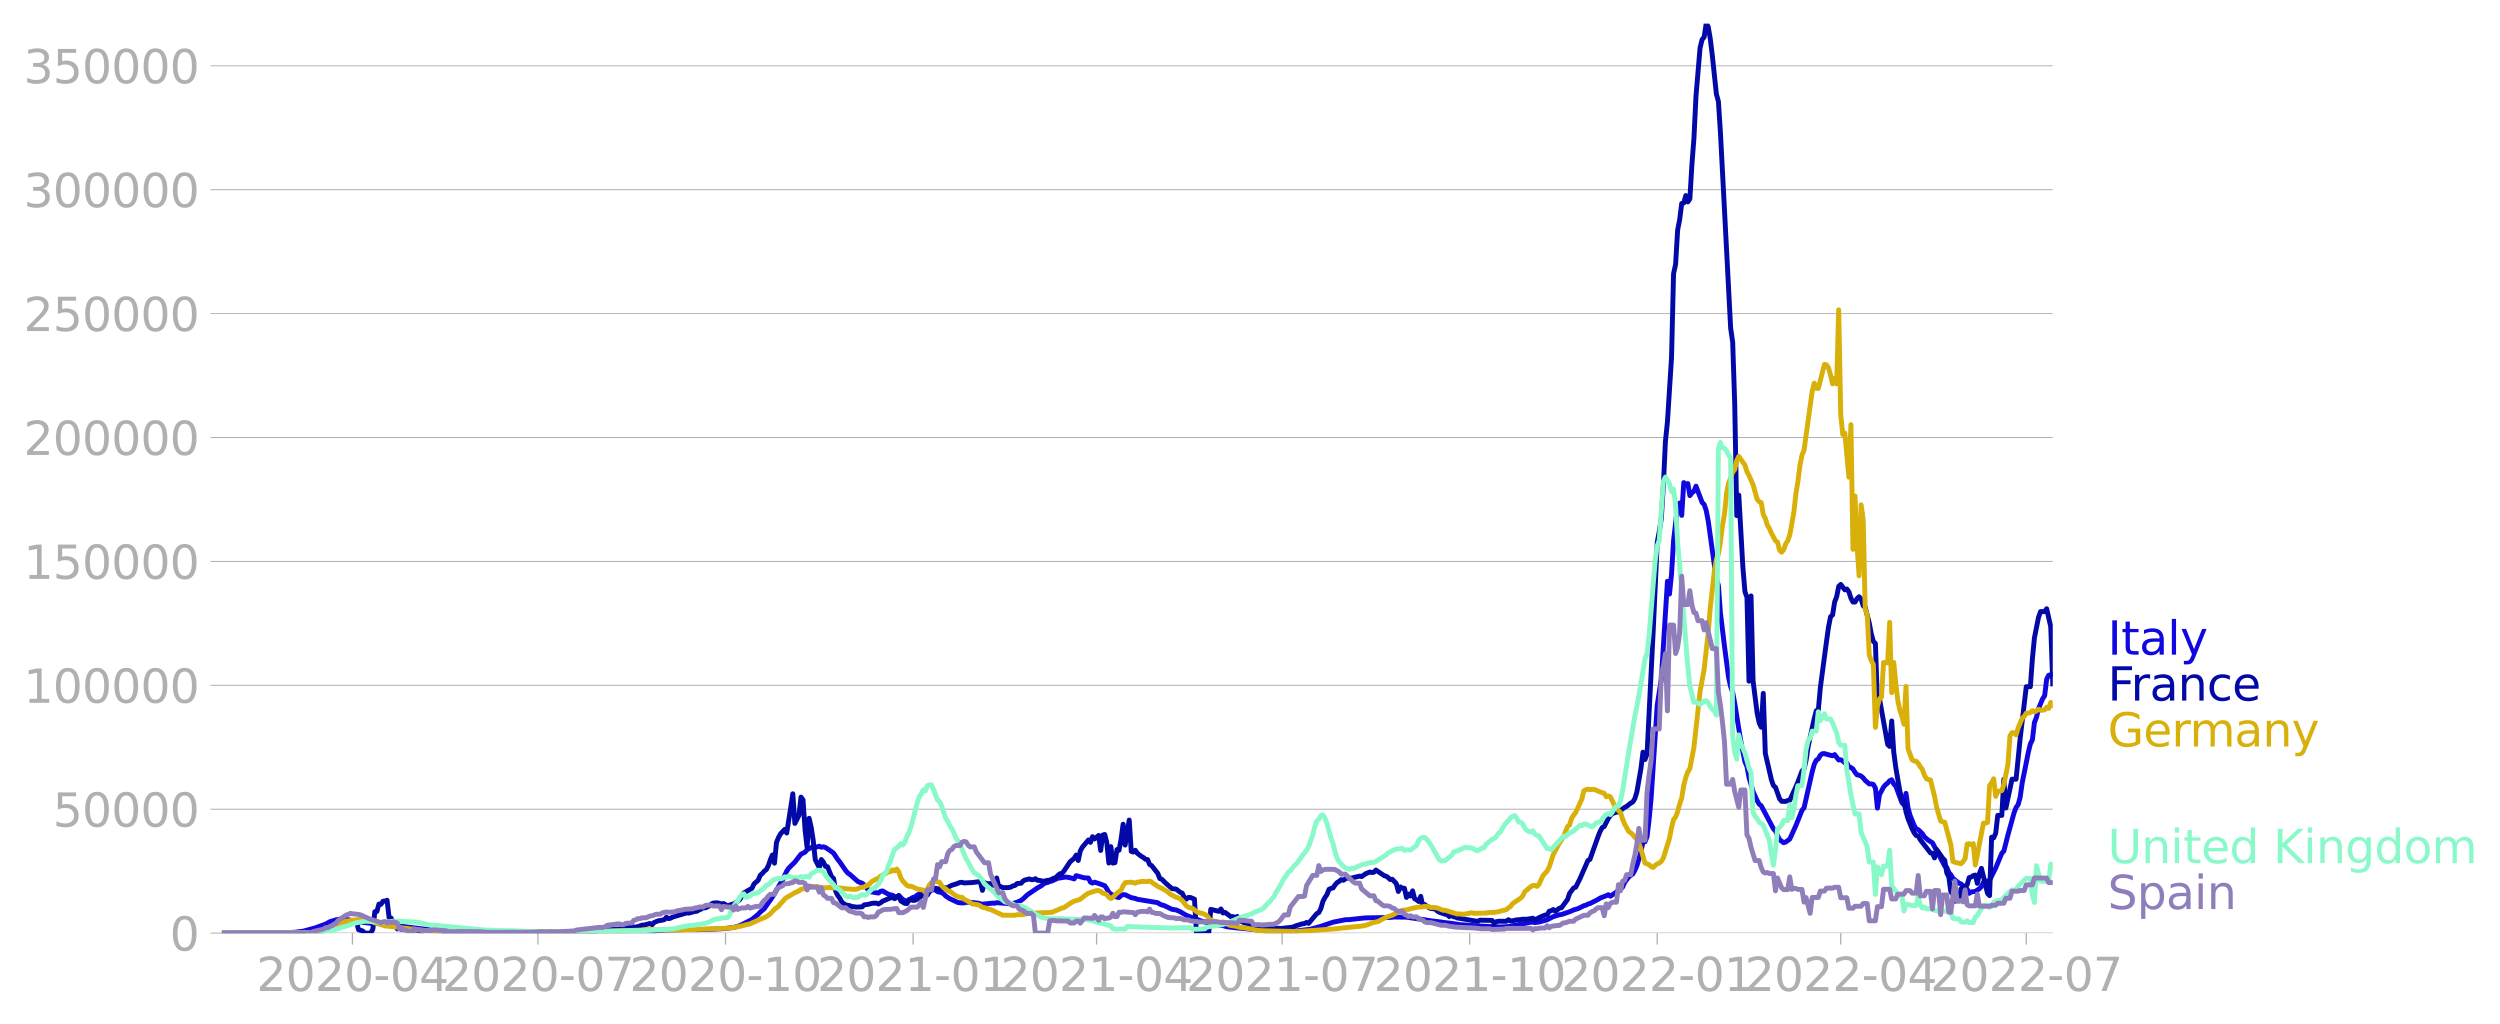 <svg xmlns:xlink="http://www.w3.org/1999/xlink" width="1015.94" height="416.199" viewBox="0 0 761.955 312.149" xmlns="http://www.w3.org/2000/svg"><defs><style>*{stroke-linejoin:round;stroke-linecap:butt}</style></defs><g id="figure_1"><path d="M0 312.15h761.955V0H0v312.15z" style="fill:none" id="patch_1"/><g id="axes_1"><path d="M67.645 284.4h558V7.2h-558v277.2z" style="fill:none" id="patch_2"/><g id="matplotlib.axis_1"><g id="xtick_1"><g id="line2d_1"><defs><path id="maa2f09c432" d="M0 0v3.5" style="stroke:#b0b0b0;stroke-width:.4"/></defs><use xlink:href="#maa2f09c432" x="107.413" y="284.4" style="fill:#b0b0b0;stroke:#b0b0b0;stroke-width:.4"/></g><g style="fill:#b0b0b0" transform="matrix(.14 0 0 -.14 78.165 302.038)" id="text_1"><defs><path id="DejaVuSans-32" d="M1228 531h2203V0H469v531q359 372 979 998 621 627 780 809 303 340 423 576 121 236 121 464 0 372-261 606-261 235-680 235-297 0-627-103-329-103-704-313v638q381 153 712 231 332 78 607 78 725 0 1156-363 431-362 431-968 0-288-108-546-107-257-392-607-78-91-497-524-418-433-1181-1211z" transform="scale(.016)"/><path id="DejaVuSans-30" d="M2034 4250q-487 0-733-480-245-479-245-1442 0-959 245-1439 246-480 733-480 491 0 736 480 246 480 246 1439 0 963-246 1442-245 480-736 480zm0 500q785 0 1199-621 414-620 414-1801 0-1178-414-1799Q2819-91 2034-91q-784 0-1198 620-414 621-414 1799 0 1181 414 1801 414 621 1198 621z" transform="scale(.016)"/><path id="DejaVuSans-2d" d="M313 2009h1684v-512H313v512z" transform="scale(.016)"/><path id="DejaVuSans-34" d="M2419 4116 825 1625h1594v2491zm-166 550h794V1625h666v-525h-666V0h-628v1100H313v609l1940 2957z" transform="scale(.016)"/></defs><use xlink:href="#DejaVuSans-32"/><use xlink:href="#DejaVuSans-30" x="63.623"/><use xlink:href="#DejaVuSans-32" x="127.246"/><use xlink:href="#DejaVuSans-30" x="190.869"/><use xlink:href="#DejaVuSans-2d" x="254.492"/><use xlink:href="#DejaVuSans-30" x="290.576"/><use xlink:href="#DejaVuSans-34" x="354.199"/></g></g><g id="xtick_2"><use xlink:href="#maa2f09c432" x="163.959" y="284.4" style="fill:#b0b0b0;stroke:#b0b0b0;stroke-width:.4" id="line2d_2"/><g style="fill:#b0b0b0" transform="matrix(.14 0 0 -.14 134.711 302.038)" id="text_2"><defs><path id="DejaVuSans-37" d="M525 4666h3000v-269L1831 0h-659l1594 4134H525v532z" transform="scale(.016)"/></defs><use xlink:href="#DejaVuSans-32"/><use xlink:href="#DejaVuSans-30" x="63.623"/><use xlink:href="#DejaVuSans-32" x="127.246"/><use xlink:href="#DejaVuSans-30" x="190.869"/><use xlink:href="#DejaVuSans-2d" x="254.492"/><use xlink:href="#DejaVuSans-30" x="290.576"/><use xlink:href="#DejaVuSans-37" x="354.199"/></g></g><g id="xtick_3"><use xlink:href="#maa2f09c432" x="221.126" y="284.4" style="fill:#b0b0b0;stroke:#b0b0b0;stroke-width:.4" id="line2d_3"/><g style="fill:#b0b0b0" transform="matrix(.14 0 0 -.14 191.878 302.038)" id="text_3"><defs><path id="DejaVuSans-31" d="M794 531h1031v3560L703 3866v575l1116 225h631V531h1031V0H794v531z" transform="scale(.016)"/></defs><use xlink:href="#DejaVuSans-32"/><use xlink:href="#DejaVuSans-30" x="63.623"/><use xlink:href="#DejaVuSans-32" x="127.246"/><use xlink:href="#DejaVuSans-30" x="190.869"/><use xlink:href="#DejaVuSans-2d" x="254.492"/><use xlink:href="#DejaVuSans-31" x="290.576"/><use xlink:href="#DejaVuSans-30" x="354.199"/></g></g><g id="xtick_4"><use xlink:href="#maa2f09c432" x="278.293" y="284.4" style="fill:#b0b0b0;stroke:#b0b0b0;stroke-width:.4" id="line2d_4"/><g style="fill:#b0b0b0" transform="matrix(.14 0 0 -.14 249.045 302.038)" id="text_4"><use xlink:href="#DejaVuSans-32"/><use xlink:href="#DejaVuSans-30" x="63.623"/><use xlink:href="#DejaVuSans-32" x="127.246"/><use xlink:href="#DejaVuSans-31" x="190.869"/><use xlink:href="#DejaVuSans-2d" x="254.492"/><use xlink:href="#DejaVuSans-30" x="290.576"/><use xlink:href="#DejaVuSans-31" x="354.199"/></g></g><g id="xtick_5"><use xlink:href="#maa2f09c432" x="334.217" y="284.4" style="fill:#b0b0b0;stroke:#b0b0b0;stroke-width:.4" id="line2d_5"/><g style="fill:#b0b0b0" transform="matrix(.14 0 0 -.14 304.97 302.038)" id="text_5"><use xlink:href="#DejaVuSans-32"/><use xlink:href="#DejaVuSans-30" x="63.623"/><use xlink:href="#DejaVuSans-32" x="127.246"/><use xlink:href="#DejaVuSans-31" x="190.869"/><use xlink:href="#DejaVuSans-2d" x="254.492"/><use xlink:href="#DejaVuSans-30" x="290.576"/><use xlink:href="#DejaVuSans-34" x="354.199"/></g></g><g id="xtick_6"><use xlink:href="#maa2f09c432" x="390.763" y="284.4" style="fill:#b0b0b0;stroke:#b0b0b0;stroke-width:.4" id="line2d_6"/><g style="fill:#b0b0b0" transform="matrix(.14 0 0 -.14 361.515 302.038)" id="text_6"><use xlink:href="#DejaVuSans-32"/><use xlink:href="#DejaVuSans-30" x="63.623"/><use xlink:href="#DejaVuSans-32" x="127.246"/><use xlink:href="#DejaVuSans-31" x="190.869"/><use xlink:href="#DejaVuSans-2d" x="254.492"/><use xlink:href="#DejaVuSans-30" x="290.576"/><use xlink:href="#DejaVuSans-37" x="354.199"/></g></g><g id="xtick_7"><use xlink:href="#maa2f09c432" x="447.93" y="284.4" style="fill:#b0b0b0;stroke:#b0b0b0;stroke-width:.4" id="line2d_7"/><g style="fill:#b0b0b0" transform="matrix(.14 0 0 -.14 418.682 302.038)" id="text_7"><use xlink:href="#DejaVuSans-32"/><use xlink:href="#DejaVuSans-30" x="63.623"/><use xlink:href="#DejaVuSans-32" x="127.246"/><use xlink:href="#DejaVuSans-31" x="190.869"/><use xlink:href="#DejaVuSans-2d" x="254.492"/><use xlink:href="#DejaVuSans-31" x="290.576"/><use xlink:href="#DejaVuSans-30" x="354.199"/></g></g><g id="xtick_8"><use xlink:href="#maa2f09c432" x="505.097" y="284.4" style="fill:#b0b0b0;stroke:#b0b0b0;stroke-width:.4" id="line2d_8"/><g style="fill:#b0b0b0" transform="matrix(.14 0 0 -.14 475.85 302.038)" id="text_8"><use xlink:href="#DejaVuSans-32"/><use xlink:href="#DejaVuSans-30" x="63.623"/><use xlink:href="#DejaVuSans-32" x="127.246"/><use xlink:href="#DejaVuSans-32" x="190.869"/><use xlink:href="#DejaVuSans-2d" x="254.492"/><use xlink:href="#DejaVuSans-30" x="290.576"/><use xlink:href="#DejaVuSans-31" x="354.199"/></g></g><g id="xtick_9"><use xlink:href="#maa2f09c432" x="561.021" y="284.4" style="fill:#b0b0b0;stroke:#b0b0b0;stroke-width:.4" id="line2d_9"/><g style="fill:#b0b0b0" transform="matrix(.14 0 0 -.14 531.773 302.038)" id="text_9"><use xlink:href="#DejaVuSans-32"/><use xlink:href="#DejaVuSans-30" x="63.623"/><use xlink:href="#DejaVuSans-32" x="127.246"/><use xlink:href="#DejaVuSans-32" x="190.869"/><use xlink:href="#DejaVuSans-2d" x="254.492"/><use xlink:href="#DejaVuSans-30" x="290.576"/><use xlink:href="#DejaVuSans-34" x="354.199"/></g></g><g id="xtick_10"><use xlink:href="#maa2f09c432" x="617.567" y="284.4" style="fill:#b0b0b0;stroke:#b0b0b0;stroke-width:.4" id="line2d_10"/><g style="fill:#b0b0b0" transform="matrix(.14 0 0 -.14 588.32 302.038)" id="text_10"><use xlink:href="#DejaVuSans-32"/><use xlink:href="#DejaVuSans-30" x="63.623"/><use xlink:href="#DejaVuSans-32" x="127.246"/><use xlink:href="#DejaVuSans-32" x="190.869"/><use xlink:href="#DejaVuSans-2d" x="254.492"/><use xlink:href="#DejaVuSans-30" x="290.576"/><use xlink:href="#DejaVuSans-37" x="354.199"/></g></g></g><g id="matplotlib.axis_2"><g id="ytick_1"><path d="M67.645 284.4h558" clip-path="url(#pd9306a3d4e)" style="fill:none;stroke:#b0b0b0;stroke-width:.3;stroke-linecap:square" id="line2d_11"/><g id="line2d_12"><defs><path id="m25eeac8d8b" d="M0 0h-3.5" style="stroke:#b0b0b0;stroke-width:.3"/></defs><use xlink:href="#m25eeac8d8b" x="67.645" y="284.4" style="fill:#b0b0b0;stroke:#b0b0b0;stroke-width:.3"/></g><use xlink:href="#DejaVuSans-30" style="fill:#b0b0b0" transform="matrix(.14 0 0 -.14 51.737 289.719)" id="text_11"/></g><g id="ytick_2"><path d="M67.645 246.636h558" clip-path="url(#pd9306a3d4e)" style="fill:none;stroke:#b0b0b0;stroke-width:.3;stroke-linecap:square" id="line2d_13"/><use xlink:href="#m25eeac8d8b" x="67.645" y="246.636" style="fill:#b0b0b0;stroke:#b0b0b0;stroke-width:.3" id="line2d_14"/><g style="fill:#b0b0b0" transform="matrix(.14 0 0 -.14 16.108 251.955)" id="text_12"><defs><path id="DejaVuSans-35" d="M691 4666h2478v-532H1269V2991q137 47 274 70 138 23 276 23 781 0 1237-428 457-428 457-1159 0-753-469-1171Q2575-91 1722-91q-294 0-599 50Q819 9 494 109v635q281-153 581-228t634-75q541 0 856 284 316 284 316 772 0 487-316 771-315 285-856 285-253 0-505-56-251-56-513-175v2344z" transform="scale(.016)"/></defs><use xlink:href="#DejaVuSans-35"/><use xlink:href="#DejaVuSans-30" x="63.623"/><use xlink:href="#DejaVuSans-30" x="127.246"/><use xlink:href="#DejaVuSans-30" x="190.869"/><use xlink:href="#DejaVuSans-30" x="254.492"/></g></g><g id="ytick_3"><path d="M67.645 208.872h558" clip-path="url(#pd9306a3d4e)" style="fill:none;stroke:#b0b0b0;stroke-width:.3;stroke-linecap:square" id="line2d_15"/><use xlink:href="#m25eeac8d8b" x="67.645" y="208.872" style="fill:#b0b0b0;stroke:#b0b0b0;stroke-width:.3" id="line2d_16"/><g style="fill:#b0b0b0" transform="matrix(.14 0 0 -.14 7.2 214.191)" id="text_13"><use xlink:href="#DejaVuSans-31"/><use xlink:href="#DejaVuSans-30" x="63.623"/><use xlink:href="#DejaVuSans-30" x="127.246"/><use xlink:href="#DejaVuSans-30" x="190.869"/><use xlink:href="#DejaVuSans-30" x="254.492"/><use xlink:href="#DejaVuSans-30" x="318.115"/></g></g><g id="ytick_4"><path d="M67.645 171.108h558" clip-path="url(#pd9306a3d4e)" style="fill:none;stroke:#b0b0b0;stroke-width:.3;stroke-linecap:square" id="line2d_17"/><use xlink:href="#m25eeac8d8b" x="67.645" y="171.108" style="fill:#b0b0b0;stroke:#b0b0b0;stroke-width:.3" id="line2d_18"/><g style="fill:#b0b0b0" transform="matrix(.14 0 0 -.14 7.2 176.427)" id="text_14"><use xlink:href="#DejaVuSans-31"/><use xlink:href="#DejaVuSans-35" x="63.623"/><use xlink:href="#DejaVuSans-30" x="127.246"/><use xlink:href="#DejaVuSans-30" x="190.869"/><use xlink:href="#DejaVuSans-30" x="254.492"/><use xlink:href="#DejaVuSans-30" x="318.115"/></g></g><g id="ytick_5"><path d="M67.645 133.344h558" clip-path="url(#pd9306a3d4e)" style="fill:none;stroke:#b0b0b0;stroke-width:.3;stroke-linecap:square" id="line2d_19"/><use xlink:href="#m25eeac8d8b" x="67.645" y="133.344" style="fill:#b0b0b0;stroke:#b0b0b0;stroke-width:.3" id="line2d_20"/><g style="fill:#b0b0b0" transform="matrix(.14 0 0 -.14 7.2 138.663)" id="text_15"><use xlink:href="#DejaVuSans-32"/><use xlink:href="#DejaVuSans-30" x="63.623"/><use xlink:href="#DejaVuSans-30" x="127.246"/><use xlink:href="#DejaVuSans-30" x="190.869"/><use xlink:href="#DejaVuSans-30" x="254.492"/><use xlink:href="#DejaVuSans-30" x="318.115"/></g></g><g id="ytick_6"><path d="M67.645 95.58h558" clip-path="url(#pd9306a3d4e)" style="fill:none;stroke:#b0b0b0;stroke-width:.3;stroke-linecap:square" id="line2d_21"/><use xlink:href="#m25eeac8d8b" x="67.645" y="95.581" style="fill:#b0b0b0;stroke:#b0b0b0;stroke-width:.3" id="line2d_22"/><g style="fill:#b0b0b0" transform="matrix(.14 0 0 -.14 7.2 100.9)" id="text_16"><use xlink:href="#DejaVuSans-32"/><use xlink:href="#DejaVuSans-35" x="63.623"/><use xlink:href="#DejaVuSans-30" x="127.246"/><use xlink:href="#DejaVuSans-30" x="190.869"/><use xlink:href="#DejaVuSans-30" x="254.492"/><use xlink:href="#DejaVuSans-30" x="318.115"/></g></g><g id="ytick_7"><path d="M67.645 57.817h558" clip-path="url(#pd9306a3d4e)" style="fill:none;stroke:#b0b0b0;stroke-width:.3;stroke-linecap:square" id="line2d_23"/><use xlink:href="#m25eeac8d8b" x="67.645" y="57.817" style="fill:#b0b0b0;stroke:#b0b0b0;stroke-width:.3" id="line2d_24"/><g style="fill:#b0b0b0" transform="matrix(.14 0 0 -.14 7.2 63.136)" id="text_17"><defs><path id="DejaVuSans-33" d="M2597 2516q453-97 707-404 255-306 255-756 0-690-475-1069Q2609-91 1734-91q-293 0-604 58T488 141v609q262-153 574-231 313-78 654-78 593 0 904 234t311 681q0 413-289 645-289 233-804 233h-544v519h569q465 0 712 186t247 536q0 359-255 551-254 193-729 193-260 0-557-57-297-56-653-174v562q360 100 674 150t592 50q719 0 1137-327 419-326 419-882 0-388-222-655t-631-370z" transform="scale(.016)"/></defs><use xlink:href="#DejaVuSans-33"/><use xlink:href="#DejaVuSans-30" x="63.623"/><use xlink:href="#DejaVuSans-30" x="127.246"/><use xlink:href="#DejaVuSans-30" x="190.869"/><use xlink:href="#DejaVuSans-30" x="254.492"/><use xlink:href="#DejaVuSans-30" x="318.115"/></g></g><g id="ytick_8"><path d="M67.645 20.053h558" clip-path="url(#pd9306a3d4e)" style="fill:none;stroke:#b0b0b0;stroke-width:.3;stroke-linecap:square" id="line2d_25"/><use xlink:href="#m25eeac8d8b" x="67.645" y="20.053" style="fill:#b0b0b0;stroke:#b0b0b0;stroke-width:.3" id="line2d_26"/><g style="fill:#b0b0b0" transform="matrix(.14 0 0 -.14 7.2 25.372)" id="text_18"><use xlink:href="#DejaVuSans-33"/><use xlink:href="#DejaVuSans-35" x="63.623"/><use xlink:href="#DejaVuSans-30" x="127.246"/><use xlink:href="#DejaVuSans-30" x="190.869"/><use xlink:href="#DejaVuSans-30" x="254.492"/><use xlink:href="#DejaVuSans-30" x="318.115"/></g></g></g><path d="m67.645 284.4 19.263-.094 3.107-.19 2.485-.329 3.729-1.035 3.106-1.149 1.243-.701 1.864-.566 1.243-.204 1.864.108 2.486.421 1.864.366 1.243.158 1.864.22 2.485.092 1.243.172 1.243.179 1.864.236.621-.076 1.865.296 9.942 1.246 1.242.025 6.214.332 14.913.284 2.486.034 3.728-.035 10.564.058 13.67-.056 10.563-.251 7.457-.51 3.107-.064 2.485-.062 3.729.033 5.592-.183 3.107-.167 2.486-.338 1.242-.309 1.243-.516 3.107-1.618 1.864-1.53.622-.674 1.242-1.046 2.486-3.56 3.107-5.275 1.242-2.595.622-.932 1.864-1.84 1.864-2.422 1.243-.618.621-.74 1.243-.634.621-.335.622.276 1.243-.372.621.313.621-.142.622.194 1.864 1.272.621.478 1.243 1.876.621.774 1.865 2.702.62.707.622.418 2.486 2.203 1.243.481.621.487 1.243 1.53.621.58 2.486.405.621-.52.621-.133 1.865 1.053 1.242.29.622.394.621.021.621-.392 1.243 1.302 1.243.474.621-.248.622-.587.621-.342.621-.153.622-.573.621-.24 1.243-.893 1.243 1.05.621-.879.622-.472.62-.187.622.122.622.491 1.242.276.622.396.621.656 1.243.804 1.243.582 1.242.592 1.243.128.622-.01.621-.175 1.243-.025 2.485.276.622.217.621.076 3.107-.299.621.025.622-.16 3.728.277.621.15 1.865-.579 1.242-.561.622-.468 1.242-1.201 3.107-2.123 1.243-.7.621-.51.622-.355.621-.084.622-.287.621-.155 1.864-.861 1.864-.28.622-.083 1.242.197 1.243.365.622-.998 2.485.677 1.243.057.621 1.251.622.29.621-.285 1.243.394 1.243.45.62.24.622.895.622 1.1.621.537 1.864.968.622.097.621-.612.621-.267.622.026 1.864.89 1.243.246.621.25 6.214 1.037.621.433.622.27.621.138 2.485 1.187 1.243.186 1.243.529 1.864 1.103 1.864.719 3.107 1.158 1.864.405 2.486.592 1.864.264 1.243.363 2.485.293 3.729.346 7.456.744 4.971-.006 2.486-.116 4.35-.528 3.106-.882 3.729-1.253 1.864-.379 1.864-.369 1.243-.042 1.864-.21 1.864-.196 1.243-.12 7.456-.134 1.243-.128 3.728.053 2.486.356 3.107.446 1.864.295 2.485.297 1.865.272 1.864.203 2.485.39 3.107.23 3.728.232 5.593.269 2.485-.148 6.836-1.293.62-.03.622.131 1.243-.176 2.486-.684 1.864-.962 1.864-.57.621-.07 2.486-.844 1.243-.555 1.242-.37 1.243-.582.621-.338.622-.143.621-.348.622-.169 2.485-1.265.621-.405 1.865-.711.621-.31.621.463 1.243-.85 2.486-1.897.621-1.466 1.243-1.635.621-.549.622-.378.62-1.091.622-1.418.622-1.994.621-2.37.621-2.885.622-.062.621-1.575.622-5.127.621-6.656 1.243-18.999.621-9.33 1.243-7.929 1.864-29.783.621 3.88.622-6.073.621-10.197 1.243-10.687.621-.768.622 3.76.621-9.988.621.496.622-.196.621 3.67.622-.82.621-.514.621-1.542 1.864 4.947.622.617.621 1.818.622 3.24 1.864 13.377.621 4.141.622 2.162.62 8.413 1.244 10.218 1.242 9.46.622 2.716.621 1.73.622 3.33 1.864 11.636 1.242 6.212.622 1.383.621 3.389 1.243 4.31 1.243 2.732.621 1.094.622.463 3.728 7.06.621.669 1.243 2.613 1.243.93.621-.216 1.243-.906 1.243-2.75.621-1.356 1.243-3.125.621-1.525.622-.76 2.485-10.986.621-2.27.622-1.245.621-.405.622-1.132.621-.454.621-.03 1.243.36 1.243.305.621-.366 1.243 1.644.621-.07.622.346.621.605.622.025.62 1.228.622.164.622.458.621 1.014.621.754.622.118.621.283.622.524.621.788 1.243 1.063.621-.012.621.18.622 1.092.621 6.12.622-4.084 1.242-2.355.622-.701.621-.496.622-.722.62-.287.622 1.296.622.643 1.242 3.384.622 1.646.621.67.622-3.498.621 4.4.621 2.3 1.243 3.05.621 1.119.622.178 1.243 1.205.621.996 1.243 1.056 1.243.77 3.728 7.073.621.405.622 1.531.621.732.621 1.063 1.864 1.486.622.235 1.243 1.225.621.34.621 1.308.622-.452 1.243-.124 1.242-.86.622-.627.621-1.33.621.039.622-.41.621-.22 1.864-3.746 1.864-4.49.622-.673 1.243-4.908 1.864-6.744.621-1.626.622-.876.62-2.254.622-4.38 1.243-6.18.621-3.137.622-2.546.621-1.28.622-5.271.621-1.571.621-2.606 1.243-3.013.621-.933.622-5.058.621-1.191.622-.17.621-.026h0" clip-path="url(#pd9306a3d4e)" style="fill:none;stroke:#1007e1;stroke-width:1.5;stroke-linecap:square" id="line2d_27"/><path d="m67.645 284.4 24.855-.107 3.107-.224 2.486-.309 2.485-.435 1.243-.375 1.243-.299 2.485-.79.622-.107.621-.581.621-.203.622.196.621-.155.622 2.344 1.242.372.622.673h1.864l.621-1.151.622-5.384.62-.052.622-2.259.622.07.621-.949.621-.035.622-.255.621 5.358.622.075.621 1.595.621.152.622 1.541.621-.1.622.23.62.05 1.244-.184.621.351.621-.316.622.247 1.243.125 1.242.554.622-.603 1.864.08 1.864.077.621.39 8.7.19.621-.332.621.017 1.243-.207 1.243.089.621.367 1.243-.109.622.132 1.864-.127.621-.415.621.43 3.107-.017 3.729-.017 3.107.023.62.081 2.486-.135 1.243.088 1.864-.087 3.107.02h1.243l3.107-.005 3.728-.223 1.864-.06 1.864-.098 1.865-.092 5.592-.505 1.243-.172 1.243-.664.62.445 1.244-.204 1.242-.45.622-.029 1.864-.489.621.378.622-.693 1.243-.503 1.242-.192.622-.163.621-.734.621.443.622-.133.621-.339 4.35-1.293.621.073 1.243-.34.621-.18.622-.05.621-.4.621-.24.622-.453.621.085 1.243-.564.621-.612.622-.31 1.243-.081 1.242.358.622-.122 1.242.706 1.243-.449.622-.144.621-.357 1.243-.967 1.242-2.024 2.486-1.445.621-1.333 1.243-1.086.622-1.494.62-.547.622-.729.622-.48.621-1.192.621-1.858.622-1.416.621 2.506.622-6.336.621-1.52.621-1.094 1.243-1.343.621 1.097 1.243-7.838.622-4.116.621 9.028 1.243-2.445.621-5.562.622.821.62 9.136.622 5.393.622-8.904.621 2.726.621 3.972.622 5.902 1.243 2.454.621-2.48.621.815.622 1.27.621.094 1.243 3.059.621.538.622 3.85.621 1.304.621.84.622 1.132.621.56.622.364 1.242.24.622.273.621.024.621.136 1.865-.075.621-.604 1.243-.166 1.242-.328 1.243-.04.622.25.621-.328.621-.488 2.486-1.075.621-.014.622.295 1.242-.832.622 1.547 1.243.738.621.04.621-1.244 1.243.283.621-.04.622-.392.621-.105.622-1.008.621.144.621-.19.622-.055.621-1.803.622-.373 1.242.145 1.243.182 1.864-.365.622.002.621-.46.621-.305 1.243-.365 1.243-.484.621-.054.622.203 2.485-.124 1.864-.236.622.059.621 2.567.621-2.414.622.373 1.243-.036.621.466.621.107.622-2.272.621 2.687.621-.07.622.328 1.864-.029.621-.155.622-.37.621-.122.622-.58 1.242-.091.622-.7.621-.312 1.243-.305.621.225.622-.008.621-.289.621.509.622.014 1.242.262 1.243-.292.622-.033 1.242-.61.622-.17.621-.687.622-.498.62-.1.622-.739 1.864-2.792 1.243-1.057.622-1.007.621 1.654.621-2.9.622-1.142 1.864-2.213.621.724.622-1.73.621.685 1.243-1.06.621 4.582.622-4.695.62-.182.622 2.446.622 6.271.621-5.001.621 5.019.622-.134.621-4.02.622.241.621-3.353.621-4.594.622 6.365 1.242-7.634.622 9.551.621.199.622-.534.621.926 1.243.945.621.348.622.526.62.081.622 1.484.622.365 1.864 2.359.621 1.573.622.237 1.242 1.239 1.864 1.606 1.243.136 1.243.981.621.243.622 1.306.621.55.622-.53.62-.005 1.244.54.621 10.342h3.728l.622-7.246 2.485.602.622-.723.621 1.22.621-.176 1.865 1.368.62-.087.622.413.622-.455.621 1.196 1.243.621.621.238.622.052 1.864.832 6.835.762.621-.128.622.103 3.728-.397 1.243-.484 1.864-.571.621-.05.622-.364.621.284 2.486-2.967.62-.315.622-1.215.622-2.171.621-1.192.621-.914.622-1.59.621-.292.622-.132.62-.961.622-.686.622-.359.621-.529.621.203 1.243-.825.622.305 3.107-.755.62.148 1.244-.879 1.242-.511.622.154.621-.087.622-.667 2.485 1.685.621.185.622.428.621.592.622-.085 1.242 1.298.622 2.426.621-1.394.622.396.62.025.622 2.793.622-1.017.621.597.621-1.594.622 2.406.621.347.622.5.62-1.565.622 2.934.622-.428.621.562 1.243.65 1.243.088.621.598.621.403 1.865.655.62.084.622.613.622-.728.621.764.621.116.622.281 6.214 1.038.621-.376 3.728.08.622.876.621-.48.621-.15 2.486.016.621-.483.622.364.621-.029 1.243-.28 1.243-.101.621-.108 1.243.016 1.864-.311.621.503 1.864-.983 1.243-.483.622-.038.62-1.129.622-.176.622-.35.621.56 1.243-.967.621-.115 1.864-2.534.622-1.876 1.243-1.648.62-.22 1.244-2.47 2.485-5.667.622-.347 2.485-7.001.621-1.551.622-1.14.621-.333 1.243-2.451.621-.911.622-.571 1.242-.448.622-.05 1.864-1.375.621-.322 1.243-.997.622-.327.62-1.022.622-2.006 1.243-7.198.621-4.971.622 2.241.621-1.656 1.243-24.905.621-12.398 1.243-27.253.621-3.316.622-3.993.621-9.945.622-13.39.621-6.08 1.243-19.485.621-25.643.622-2.854.62-10.45.622-3.19.622-4.909.621-.16.621-2.259.622 1.939.621-.941.622-10.407.621-8.058.621-12.832 1.243-14.72.621-2.537.622-.736.621-4.109.622.954.621 3.638.621 5.088 1.243 11.772.622 2.269.62 9.56 3.108 59.522.621 4.273.622 18.994.621 33.88.621-6.25 1.243 21.981.621 7.431.622 1.752.621 25.542.622-25.989.621 25.973 1.243 9.765.621 2.972.622 1.309.62-10.31.622 18.274 1.864 8.082.622 1.77.621.51 1.243 3.485.621.778 1.243.035.621-.294.622-.06 1.864-4.106.621-1.512 1.243-3.297.622-.68.62-2.555.622-4.169 1.864-8.59.622-2.4.621-.206.622-6.884 1.864-13.946.621-4.468.621-3.118.622-.569.621-3.936.622-1.615.621-3.147.621-.587 1.243 1.652.622-.25.62.855.622 1.955.622 1.15.621.005.621-1.043.622-.581.621.71.622 2.049.621.482 1.243 4.864.621 3.258.621 2.267.622.618.621 17.832.622-1.001 2.485 13.933.622.62.62-7.769.622 9.494.622 4.745 1.242 7.19.622 2.398.621.572.622 3.278.621 2.127 1.243 3.066.621 1.243.621.799.622.15.621 1.15 3.107 4.003.622.152.62 1.374.622-2.578 1.864 2.667.622.634.621 3.84.622 1.235.621 4.569.621.713.622 2.107.621-.116.621.057.622-3.703 1.243-.78.621-.447.621-2.19.622-.172.621-.443.622-.167.62 2.536.622-2.987.622-1.594 1.864 7.644.621.668.622-17.797.621.203.621-1.395.622-5.452 1.242-.01.622-11 .621 8.75 1.864-8.79h1.243l1.243-12.433 1.864-15.753h1.243l.621-8.47.622-6.431 1.242-6.244.622-1.74h1.242l.622-.873 1.243 5.496.621 17.4h0" clip-path="url(#pd9306a3d4e)" style="fill:none;stroke:#0309a6;stroke-width:1.5;stroke-linecap:square" id="line2d_28"/><path d="m67.645 284.4 25.477-.104 2.485-.169 2.486-.36.621-.082 3.107-1.083 1.243-.722 1.242-.537.622-.387.621-.218 4.35-.564 3.728.786.622.336 1.864.476 1.242.437 4.35.405 1.243.245 6.835.789 1.243.013 7.456.252 1.865.063 16.777.088 3.107-.13 4.35.126 13.67-.02 5.592-.139 11.806-.433 1.865-.1 9.942.102 1.864-.093 2.485-.076 8.078-.332 2.486-.104 3.728-.652 1.243-.362 1.243-.277 1.864-.831 1.243-.563 1.242-.497.622-.265 1.242-.924 1.243-1.345 1.243-.96.621-.796.622-.592.621-.803.621-.468 1.243-.692.622-.426 1.242-.59.622-.304.621-.469 1.243-.335.621.002 1.243-.34.621-.219.622.101.621-.1.622.274 1.242.198 1.864-.146.622.13 2.485.01 2.486.317.621-.005.622.147 1.242-.045.622-.175.621-.341 1.243-.174.621-.383.622-.176 1.242-1.246.622-.262.621-.435.622-.04.621-.747 2.486-1.357.62-.03.622-.55.622.322.621-.568.621.89.622 1.817.621.972 1.243 1.328.621.246.622-.038 1.864.843 1.864.36.621.665.622-.963.621-1.295.622-.715.62-.286.622-.098 1.243.31.621 1.022.622.65.621.33.622.578.621.154 1.243.906.621.486 1.243.42.621.044.622.535 1.864 1.02.621.442 1.864.268 1.243.738 1.243.318.621.278.622.116 3.728 1.729 3.728.012.622-.168 1.864-.046 1.242-.275 1.865-.126 1.864-.12 1.242-.041 2.486-.1 3.107-1.306.621-.132 1.864-1.304 1.243-.68 1.243-.336.621-.256 1.243-.997 1.243-.85 1.864-.59.621-.178.622-.034.621.253.622.537.62.149.622.287.622.796.621.42.621-.386 1.243-1.255 1.243-.935.621-1.297.622-.973 1.864-.151 1.243.324.621-.344.621-.01.622-.185 1.864.038.621-.147.622.286.621.516.621.347.622.48 1.243.565 1.864 1.125.621.63 1.864.984.622.152.621.338.621.489 1.243 1.612.622.448 1.242.37.622.417.621.553.621.277 1.243.28 1.243.543.621.907.622.646 1.242.329.622.309 1.243.09.621-.248.621.18 1.243.793 1.243.245.621.063 1.243.336 3.728.537 1.243.348 1.864.178 10.564.251 6.835-.459 4.35-.312 1.242-.1 1.243-.174 6.214-.612 1.243-.23 2.485-.893 1.243-.256 2.485-1.32 1.243-.417.622-.198 2.485-1.34 1.243-.244h.621l1.864-.57.622-.058.621-.22 1.864-.13.622-.184.621.138.621-.04.622.335.621-.083 1.243.163 1.864.73.622.001 3.728 1.15.621-.048 1.243.13 2.485-.483.622.174 3.728-.065.622-.156 1.864-.06 1.242-.197 1.243-.341 1.243-.296.621-.552.622-.399.621-.869 1.864-1.269.622-.4.621-.668.621-1.29 1.865-1.58.62-.334.622-.036.622.303.621-.638 1.243-2.688 1.243-1.35.62-1.188 1.244-3.833 1.864-3.513.621-.873.622-1.102 1.242-3.057.622-.467.621-2.033.622-.996.62-.759 1.865-4.092.621-2.53.622-.345.621-.18.622.138 1.242-.08 1.864.802 1.243.418.622 1.046.621-.26.621.28 1.243 2.576.621 1.016 1.243 1.222.622 1.974.621 1.504 1.243 2.288.621.356.622.61.62.798.622.609.622 1.267.621 1.677 1.243 4.3 1.243.487.621.606.621.233.622-.627.621-.45.621-.261.622-.497.621-1.023 1.864-5.992.622-3.183.621-2.593.622-.727.62-1.633.622-2.321.622-1.843.621-3.872.621-2.388.622-1.721.621-.96 1.243-6.539 1.864-16.993 1.243-6.71 1.243-11.245.621-7.51 1.243-11.188.621-3.618.622-1.61.62-3.848.622-4.801.622-3.559.621-6.332.621-3.091.622-1.533.621-1.829.622-.75.621-2.779.621-1.267 1.864 2.666.622 2.028.621 1.118 1.243 2.86 1.243 4.403.621.77.622.28.62 3.594.622 1.179.622 2.082.621 1.004.621 1.432 1.243 2.335.622.41.621 2.442.621.61.622-.74.621-1.766.621-.969.622-1.734 1.243-6.92.621-5.62.621-3.802.622-4.842.621-3.207.622-1.505 2.485-17.913.621-2.498.622 1.599.621.007 1.864-7.314.622.145.621.886.621 2.22.622 2.677.621-1.648.622 1.646.621-22.561.621 31.997.622 5.996.621-.427 1.243 13.428.621-15.994.622 38.004.621-16.264.621 15.212.622 9.106.621-21.627.622 4.504.621 27.12.621 1.985.622 12.203.621 1.693.621 1.112.622 19.201.621-6.466.622-2.261.621-.524.621-10.521 1.243.108.622-12.334.62 21.426.622-9.218.622 6.485.621 5.155.621 2.963.622 1.732.621 2.512.622-11.505.621 18.946 1.243 3.408.621.348.621.074.622.642.621 1.038.622.778.621 1.734.621 1.122.622.252.621.113 1.243 4.992.621 3.263 1.243 4.27.621.251.622.115 1.864 6.877.621 5.077.622.26 1.864.447.621-.628.622-.949.621-4.406.621-.12.622.292.621-.282.622 6.488 2.485-12.76h.621l.622-.216.621-11.231.622-.83.621-1.241.621 5.369.622-1.61.621-.001.621-.169.622-1.862 1.243-6.161.621-8.64.621-.979h.622l.621.663.622-2.075 1.242-3.024.622-.53.621-1.007h.621l.622-.169.621-.557.622.348.621-.295.621-.5.622.297h.621l.621-.122.622-.78.621.336.622-1.807.621.867h0" clip-path="url(#pd9306a3d4e)" style="fill:none;stroke:#d8b009;stroke-width:1.5;stroke-linecap:square" id="line2d_29"/><path d="m67.645 284.4 26.098-.075 5.592-.436 1.865-.28 5.592-1.76 1.864-.626 2.486-.428 1.242-.019 3.729.378 2.485-.27 1.864-.16 6.214.3 1.243.197 1.864.415 1.243.298 1.243.048 1.242.09 1.243.181 1.243.063 1.243.145 10.563.99 4.971.182 3.728.032 7.457.361 1.243.09 3.107-.065 1.242-.07 6.214-.148 1.243.083 18.02-.323 1.864.02 8.078-.465 4.971-1.06 1.243-.033 1.243-.195 2.485-.434 1.243-.432 1.243-.624 1.243-.37.62.036.622-.24 1.243-.132.621-.012.622-.737.621-1.863 1.243-1.72.621-.761.622-1.146.621-.745.621-.248.622 1.088.621-.15.622-.29.621-.603 1.864-.456 1.864-1.41.622-.748.621-.244.621-.528.622-.74 1.243-.528.621-.165.621.214.622-.197.621-.416.621.12.622-.373 1.243.517 1.864-.052.621-.332.622.289.62-.26.622-.041.622.237.621-1.009.621-.432.622-.205.621-.474 1.243.038.621.363.622 1.142 1.864 2.194.621.638.622.944.621.15 2.486 2.304.62.334.622-.233 1.243.504.621-.172.622.032.621-.555.622-.258.621.115.621-.045 1.864-1.883.622-.128 1.243-1.272.621-.932.621-1.556 1.243-1.357.622-1.896.62-1.41.622-1.987.622-1.521 1.242-.852.622-.823.621.396.622-.863.621-1.756.621-1.174.622-1.815 1.242-4.71.622-2.447.621-1.886.622-.842.621-1.329.621.347.622-1.588.621-.237.622.01.62 1.362 1.244 3.273.621.43.621 1.329 1.243 3.775.622.937.621 1.318.621.936.622 1.167.621 1.679 1.243 1.766 1.243 3.089.621 1.47.621.99 1.243 2.314.622.962 1.242.737.622.66.621.87.621 1.078 3.107 2.746.622.776 1.242.97 1.243 1 .622.195.621.035.621.156 1.243.647.622.125.62-.094 1.865.755 1.864 1.11.622.56.621.23 1.864 1.02 1.243.23 1.864.171 3.107-.01 3.728.256 3.107-.16 1.243.34 1.243.212 1.242.348.622.303.621.053 3.107.854.621.886 1.243.15 1.243-.104 1.243.068.621-.82 2.486.096 5.592.198 4.971.163 6.214-.121.621.524 1.864-.043 1.865-.109.62-.516 4.972-.806 1.864-.682 1.864-.786 1.243-.552 3.728-1.184.622-.385 2.485-1.02.622-.42 1.242-1.408.622-.544.621-.852.622-.602.62-1.316 1.244-1.991 1.242-2.422.622-.708.621-1.005.622-.483 1.242-1.584.622-.482 1.242-1.762 1.865-2.467.621-1.086 1.243-3.535.621-2.415.622-1.806.62-.595.622-1.103.622-.212.621.923.621 1.713 1.243 4.508.622 1.653.62 2.509.622 1.99.622.983 1.242 1.376.622.524 1.243.433.621-.368.621.093 1.865-.848 1.242-.476.622-.028.621-.306 1.243-.193.621.081 1.864-1.187 1.864-1.167.622-.6 1.864-1.004 1.243-.26 1.243-.13.62.59.622-.14 1.243.019 1.864-1.366.622-1.57.62-.591.622-.327.622.046.621.576 1.243 1.698 2.485 4.418.622.481 1.243-.13 1.242-1.077.622-.421.621-.998.621-.34.622-.054.621-.408.622-.18.62-.391.622-.155 1.243.11.621.051 1.243.699.622.173 1.242-.832.622-.045.621-1.077 1.243-.986.621-.503.622-.297.621-.524.621-1.002.622-.369 1.243-2.198 1.242-1.39.622-.752.621-.497.621-.238.622.643.621 1.36.622-.018.621.508.621 1.321.622.62.621.44.622.116.62-.385.622 1.082 1.243.55 2.486 3.813.62.08.622.215 3.729-4.091.621.15 1.243-1.108 1.243-.616 1.864-1.682.621.1.621-.553.622.03 1.864.887.621-.528.622-.682 1.242-.331.622-.741.621-.954.622-.535.621-.329.621.325.622-.798.621-1.163.621-.51.622-.31.621-1.53.622-2.918 1.864-11.725 1.864-10.991.621-2.986 1.243-6.922 1.243-7.556.621-1.706.622-5.263 1.242-15.582.622-7.457.621-4.46.621-1.76 1.243-17.917.622-1.304.621.889.621 1.157.622 2.335.621-.71.622 4.798.62 11.488.622 6.813 1.864 23.306.622 7.713.621 5.838 1.243 5.026.621-.179 1.243.846 1.243-1.08.621-.085.622.625.621 1.183.621.772.622.515.621 1.332.622-81.211.62-1.922.622 1.602.622.16.621.725.621 1.318.622.992.621 84.615.622 5.003.621 2.116.621-7.42.622 2.564 1.242 2.93 1.243 4.598.622 1.478.621 12.032.621 1.208.622.727.621 1.1.622.323.62.508 1.865 4.675.621 4.232.622 3.346.621-4.725.622-6.262.621-.505.621-.748.622-1.391h1.242l.622-4.789.621 3.94.622-2.519.621-4.192.621-3.038h1.243l.622-4.83.62-6.208.622-2.728.622-.697.621-2.162h1.243l.621-5.907.622 2.7 1.242-2.107.622 1.604h1.242l.622 1.189 1.243 3.057.621 2.864.621.911h1.243l.622 7.768.62 3.282.622 4.037 1.243 5.845h1.243l.621 5.617 1.243 2.862.621 1.65.622 4.53h1.242l.622 9.856.621-8.399 1.243 2.358.621-2.582h1.243l.622-4.872.62 10.735.622.977.622.754.621 1.222 1.243-.006.621 4.86.622-2.009.621.014 1.243.325 1.242.002.622-2.821.621 2.67.622.923.621-.341.621.538h1.243l1.243.487.621.105.622.222 1.864.004.621-.227 1.243.423.621 1.899.622.177 1.242.003.622.876 1.243.17.621-.453.621.527 1.243.002.622-1.693.62-.478 1.244-2.027.621-1.034h1.243l.621.578.622-.193.621-1.315 1.243-.58h1.242l.622-.956.621-.475 1.243-1.32.621-.426 1.243-.04.622-1.104.62-.537.622-.723 1.243-1.15 1.243.04.621 5.107.622 2.201.621-11.198 1.243 4.74 2.485.068.622-5.236.621.008h0" clip-path="url(#pd9306a3d4e)" style="fill:none;stroke:#89f9c9;stroke-width:1.5;stroke-linecap:square" id="line2d_30"/><path d="m67.645 284.4 25.477-.103 1.864-.115.621-.303 2.486-.564.621-.17.621-.437.622.054.621-.41.622-.215.62-.455.622-.318.622-.806 2.485-1.698.622-.16.621-.346.621.155 1.865.18.62.15 2.486 1.12 3.729 1.266.621-.248.621-.09.622.416.621-.339.622.187.621-.165.621.097.622.288.621 1.718.622-.219.62.563.622-.032 1.864.955.622-1.275 1.864.397.621-.001.622.124 1.242-.025 1.243.081.622-.274 2.485.227 1.243.105.621.235 1.864.073.622-.124 7.456.062 1.243.179 2.486.04 4.97-.04 3.729-.002 9.942-.057 6.214-.366.621-.273 6.835-.78h1.243l.622-.233.621-.425 3.107-.392.621-.01.622.23.621-.023.621-.374 1.243-.105h.622l.62-.825.622-.16.622-.378.621.055.621-.288h1.243l1.243-.552.621-.067 1.243-.459h1.243l.621-.452 1.243-.246.621.075 1.243-.075h.622l.62-.322 1.865-.317.621-.184 1.865-.092.621-.05.621-.252.622-.056.621-.239h1.243l.621-.434.622-.147 1.242.059.622.228 1.864-.038.621 1.165.622-1.04 1.242.236h1.243l.622.896.621-1.295.621 1.126.622-.324.621-.158h1.243l.621-.472.622.526 1.864-.515h1.243l.62-1.082.622-.729.622-.54.621-.827.621-.503h1.243l.622-1.543.621-.49 1.243-.582.621-.62h1.243l.621-.305.622-.027.621-.57.621.18.622.333h1.243l.62.284.622 2.015.622-1.236.621.259.621.123h1.243l.622 1.523.621-1.42.621 2.285.622.354.621.67h1.243l.621 1.337.622.1 1.242.975.622.465h1.243l.62.637.622.429.622.096 1.242.46h1.243l.622.248.621.891.621-.047.622.234.621-.191h1.243l.621-.392.622-1.114.621-.141.621-.45.622-.14 1.864-.076 1.243-.177.621-.057.621 1.275h1.243l1.243-.635 1.243-1.048h1.864l.621-.66.622-1.037.621 1.803 1.243-5.37h1.243l.62-3.328.622-.187.622-4.194.621.7.621-1.591h1.243l.622-2.467.621-.955.621-.292.622-.915.621-.29h1.243l.621-1.029.622-.231.621.139.621 1.02.622.515h1.243l.62 1.525 2.486 3.296h1.243l.622 3.517 2.485 5.636h1.243l.621 1.817 1.243 1.471 1.243.7h1.243l.62 1.014 1.244.455.621.533.621.334h1.243l.622.526.621 5.455h3.728l.622-3.755 1.242-.13.622.142 3.728.077.621.577h1.243l.622-.552.621-.06.621.658 1.243-1.596 1.864.105.622.056.621-.92 1.243 1.506.621-1.033h.622l.62.555.622-.176.622-.027.621-.309.621-1.173.622 1.033h.621l.622-1.336.621.035.621-.182 3.107.236.622.68.621-.782 1.243-.247h1.243l.62.132.622-.827.622.977.621.072.621.28h1.243l1.243.717 1.243.49 1.242.102h.622l.621.255 1.243-.057 1.243.443h1.243l.62.315 1.244.14.621-.004.621.168 1.865-.001.62-.148 1.244.164 1.242-.075h.622l1.243.249 3.728.083 1.243.155.621-.944 1.243.089h.621l.622.148 1.242.072.622 1.058 1.864-.007.621.103 3.107-.23h.622l1.242-.65.622-.528 1.242-1.67h1.243l.622-2.42 2.485-3.181h1.243l.621-.143.622-3.218 1.864-3.081h1.243l.62-2.989.622 1.8.622-.454.621-.199 2.486-.011.62.095 1.244.678.621.693h1.243l2.485 2.41.622.344h1.243l.62 1.759 2.486 2.09h1.243l.622 1.502.62.145 1.244 1.082.621.346h1.243l.621.197.622.46.621.127.621.575.622.32h1.243l.62.907.622.249.622.428.621-.264.621.343h1.243l.622.661 1.242.371.622.518.621.202h1.243l3.107.822h1.243l1.242.284 1.864.259 1.865.102 3.728.17 2.485.25 1.865-.03.62.048.622.194 1.864-.056 1.865-.071.62-.204 2.486-.003 4.972-.008.62.484.622-.42.622.027 1.242-.207h1.243l.622-.692.62.628.622-.45 1.864-.244h.622l1.243-.806.621-.022 1.243-.465h1.243l.62-.656 2.486-1.161h1.243l.622-.76.62-.376.622-.216.622-.566.621-.413h1.243l.621 2.472.622-3.62.621 1.137.621-1.285.622-.362 1.242.009.622-5.374.621 1.907.622-2.928.621-.269.621-1.754 1.243-.01.622-3.226.62-2.555.622-3.55.622-4.75.621 3.6h1.243l.621-14.557.622-5.378.621-4.394.621-9.578h1.864l.622-17.064.621-1.953.622-3.93.621 17.446.621-26.159h1.243l.622 8.672.62-1.852.622-4.526.622-17.173.621 8.625h1.243l.621-4.216.622 4.366.621 2.286.621.185.622 2.31h1.242l.622 2.81.621-2.202 1.864 7.89h1.243l.622 13.304.62 3.993.622 5.106.622 6.099.621 12.831h1.243l.621-1.47.622 3.672 1.242 4.823.622-5.288h1.242l.622 13.709.621 1.02.622 2.776 1.242 4.017h1.243l.622 2.15.62 1.315.622.345.622-.181.621.333h1.243l.621 5.263.622-3.924 1.242 3.006.622.553h1.242l.622-3.884.621 3.82.622-.337.621.057.621.275h1.243l.622 3.884.62-1.394 1.244 4.807.621-4.828h1.864l.622-1.951h1.242l.622-.895h1.864l.621-.268h1.243l.621 3.196h1.865l.62 3.19h1.244l.621-.602h1.864l.622-.825h1.242l.622 5.27h1.864l.621-4.312h1.243l.621-5.302h1.865l.62 2.941h1.244l.621-1.462h1.864l.622-1.07h1.242l.622.769h1.242l.622-5.377.621 6.186h1.243l.621-1.366h1.243l.622 5.377.62-5.623h1.244l.621 7.362.621-5.996h1.243l.622 5.27h.621l1.243-9.515.621 5.996h1.243l.621.352.622-3.667.621 4.56.621.317h1.865l.62-3.592.622 3.667 3.107.058.622-.307h1.242l.622-.627h1.864l.621-1.522h1.243l.621-2.148h1.865l.62-.214h1.244l.621-1.722h1.864l.622-2.115 3.728.057.621 1.36h1.243" clip-path="url(#pd9306a3d4e)" style="fill:none;stroke:#907eba;stroke-width:1.5;stroke-linecap:square" id="line2d_31"/><g style="fill:#1007e1" transform="matrix(.14 0 0 -.14 642.385 199.522)" id="text_19"><defs><path id="DejaVuSans-49" d="M628 4666h631V0H628v4666z" transform="scale(.016)"/><path id="DejaVuSans-74" d="M1172 4494v-994h1184v-447H1172V1153q0-428 117-550t477-122h590V0h-590q-666 0-919 248-253 249-253 905v1900H172v447h422v994h578z" transform="scale(.016)"/><path id="DejaVuSans-61" d="M2194 1759q-697 0-966-159t-269-544q0-306 202-486 202-179 548-179 479 0 768 339t289 901v128h-572zm1147 238V0h-575v531q-197-318-491-470T1556-91q-537 0-855 302-317 302-317 808 0 590 395 890 396 300 1180 300h807v57q0 397-261 614t-733 217q-300 0-585-72-284-72-546-216v532q315 122 612 182 297 61 578 61 760 0 1135-394 375-393 375-1193z" transform="scale(.016)"/><path id="DejaVuSans-6c" d="M603 4863h575V0H603v4863z" transform="scale(.016)"/><path id="DejaVuSans-79" d="M2059-325q-243-625-475-815-231-191-618-191H506v481h338q237 0 368 113 132 112 291 531l103 262L191 3500h609L1894 763l1094 2737h609L2059-325z" transform="scale(.016)"/></defs><use xlink:href="#DejaVuSans-49"/><use xlink:href="#DejaVuSans-74" x="29.492"/><use xlink:href="#DejaVuSans-61" x="68.701"/><use xlink:href="#DejaVuSans-6c" x="129.98"/><use xlink:href="#DejaVuSans-79" x="157.764"/></g><g style="fill:#0309a6" transform="matrix(.14 0 0 -.14 642.385 213.522)" id="text_20"><defs><path id="DejaVuSans-46" d="M628 4666h2681v-532H1259V2759h1850v-531H1259V0H628v4666z" transform="scale(.016)"/><path id="DejaVuSans-72" d="M2631 2963q-97 56-211 82-114 27-251 27-488 0-749-317t-261-911V0H581v3500h578v-544q182 319 472 473 291 155 707 155 59 0 131-8 72-7 159-23l3-590z" transform="scale(.016)"/><path id="DejaVuSans-6e" d="M3513 2113V0h-575v2094q0 497-194 743-194 247-581 247-466 0-735-297-269-296-269-809V0H581v3500h578v-544q207 316 486 472 280 156 646 156 603 0 912-373 310-373 310-1098z" transform="scale(.016)"/><path id="DejaVuSans-63" d="M3122 3366v-538q-244 135-489 202t-495 67q-560 0-870-355-309-354-309-995t309-996q310-354 870-354 250 0 495 67t489 202V134Q2881 22 2623-34q-257-57-548-57-791 0-1257 497-465 497-465 1341 0 856 470 1346 471 491 1290 491 265 0 518-55 253-54 491-163z" transform="scale(.016)"/><path id="DejaVuSans-65" d="M3597 1894v-281H953q38-594 358-905t892-311q331 0 642 81t618 244V178Q3153 47 2828-22t-659-69q-838 0-1327 487-489 488-489 1320 0 859 464 1363 464 505 1252 505 706 0 1117-455 411-454 411-1235zm-575 169q-6 471-264 752-258 282-683 282-481 0-770-272t-333-766l2050 4z" transform="scale(.016)"/></defs><use xlink:href="#DejaVuSans-46"/><use xlink:href="#DejaVuSans-72" x="50.27"/><use xlink:href="#DejaVuSans-61" x="91.383"/><use xlink:href="#DejaVuSans-6e" x="152.662"/><use xlink:href="#DejaVuSans-63" x="216.041"/><use xlink:href="#DejaVuSans-65" x="271.021"/></g><g style="fill:#d8b009" transform="matrix(.14 0 0 -.14 642.385 227.522)" id="text_21"><defs><path id="DejaVuSans-47" d="M3809 666v1253H2778v519h1656V434q-365-259-806-392-440-133-940-133-1094 0-1712 639-617 640-617 1780 0 1144 617 1783 618 639 1712 639 456 0 867-113 411-112 758-331v-672q-350 297-744 447t-828 150q-857 0-1287-478-429-478-429-1425 0-944 429-1422 430-478 1287-478 334 0 596 58 263 58 472 180z" transform="scale(.016)"/><path id="DejaVuSans-6d" d="M3328 2828q216 388 516 572t706 184q547 0 844-383 297-382 297-1088V0h-578v2094q0 503-179 746-178 244-543 244-447 0-707-297-259-296-259-809V0h-578v2094q0 506-178 748t-550 242q-441 0-701-298-259-298-259-808V0H581v3500h578v-544q197 322 472 475t653 153q382 0 649-194 267-193 395-562z" transform="scale(.016)"/></defs><use xlink:href="#DejaVuSans-47"/><use xlink:href="#DejaVuSans-65" x="77.49"/><use xlink:href="#DejaVuSans-72" x="139.014"/><use xlink:href="#DejaVuSans-6d" x="178.377"/><use xlink:href="#DejaVuSans-61" x="275.789"/><use xlink:href="#DejaVuSans-6e" x="337.068"/><use xlink:href="#DejaVuSans-79" x="400.447"/></g><g style="fill:#89f9c9" transform="matrix(.14 0 0 -.14 642.385 263.064)" id="text_22"><defs><path id="DejaVuSans-55" d="M556 4666h635V1831q0-750 271-1080 272-329 882-329 606 0 878 329 272 330 272 1080v2835h634V1753q0-912-452-1378Q3225-91 2344-91q-885 0-1337 466-451 466-451 1378v2913z" transform="scale(.016)"/><path id="DejaVuSans-69" d="M603 3500h575V0H603v3500zm0 1363h575v-729H603v729z" transform="scale(.016)"/><path id="DejaVuSans-64" d="M2906 2969v1894h575V0h-575v525q-181-312-458-464-276-152-664-152-634 0-1033 506-398 507-398 1332t398 1331q399 506 1033 506 388 0 664-152 277-151 458-463zM947 1747q0-634 261-995t717-361q456 0 718 361 263 361 263 995t-263 995q-262 361-718 361t-717-361q-261-361-261-995z" transform="scale(.016)"/><path id="DejaVuSans-4b" d="M628 4666h631V2694l2094 1972h813L1850 2491 4331 0h-831L1259 2247V0H628v4666z" transform="scale(.016)"/><path id="DejaVuSans-67" d="M2906 1791q0 625-258 968-257 344-723 344-462 0-720-344-258-343-258-968 0-622 258-966t720-344q466 0 723 344 258 344 258 966zm575-1357q0-893-397-1329-396-436-1215-436-303 0-572 45t-522 139v559q253-137 500-202 247-66 503-66 566 0 847 295t281 892v285q-178-310-456-463T1784 0Q1141 0 747 490 353 981 353 1791q0 812 394 1302 394 491 1037 491 388 0 666-153t456-462v531h575V434z" transform="scale(.016)"/><path id="DejaVuSans-6f" d="M1959 3097q-462 0-731-361t-269-989q0-628 267-989 268-361 733-361 460 0 728 362 269 363 269 988 0 622-269 986-268 364-728 364zm0 487q750 0 1178-488 429-487 429-1349 0-859-429-1349Q2709-91 1959-91q-753 0-1180 489-426 490-426 1349 0 862 426 1349 427 488 1180 488z" transform="scale(.016)"/></defs><use xlink:href="#DejaVuSans-55"/><use xlink:href="#DejaVuSans-6e" x="73.193"/><use xlink:href="#DejaVuSans-69" x="136.572"/><use xlink:href="#DejaVuSans-74" x="164.355"/><use xlink:href="#DejaVuSans-65" x="203.564"/><use xlink:href="#DejaVuSans-64" x="265.088"/><use xlink:href="#DejaVuSans-20" x="328.564"/><use xlink:href="#DejaVuSans-4b" x="360.352"/><use xlink:href="#DejaVuSans-69" x="425.928"/><use xlink:href="#DejaVuSans-6e" x="453.711"/><use xlink:href="#DejaVuSans-67" x="517.09"/><use xlink:href="#DejaVuSans-64" x="580.566"/><use xlink:href="#DejaVuSans-6f" x="644.043"/><use xlink:href="#DejaVuSans-6d" x="705.225"/></g><g style="fill:#907eba" transform="matrix(.14 0 0 -.14 642.385 277.064)" id="text_23"><defs><path id="DejaVuSans-53" d="M3425 4513v-616q-359 172-678 256-319 85-616 85-515 0-795-200t-280-569q0-310 186-468 186-157 705-254l381-78q706-135 1042-474t336-907q0-679-455-1029Q2797-91 1919-91q-331 0-705 75-373 75-773 222v650q384-215 753-325 369-109 725-109 540 0 834 212 294 213 294 607 0 343-211 537t-692 291l-385 75q-706 140-1022 440-315 300-315 835 0 619 436 975t1201 356q329 0 669-60 341-59 697-177z" transform="scale(.016)"/><path id="DejaVuSans-70" d="M1159 525v-1856H581v4831h578v-531q182 312 458 463 277 152 661 152 638 0 1036-506 399-506 399-1331T3314 415Q2916-91 2278-91q-384 0-661 152-276 152-458 464zm1957 1222q0 634-261 995t-717 361q-457 0-718-361t-261-995q0-634 261-995t718-361q456 0 717 361t261 995z" transform="scale(.016)"/></defs><use xlink:href="#DejaVuSans-53"/><use xlink:href="#DejaVuSans-70" x="63.477"/><use xlink:href="#DejaVuSans-61" x="126.953"/><use xlink:href="#DejaVuSans-69" x="188.232"/><use xlink:href="#DejaVuSans-6e" x="216.016"/></g></g></g><defs><clipPath id="pd9306a3d4e"><path d="M67.645 7.2h558v277.2h-558z"/></clipPath></defs></svg>